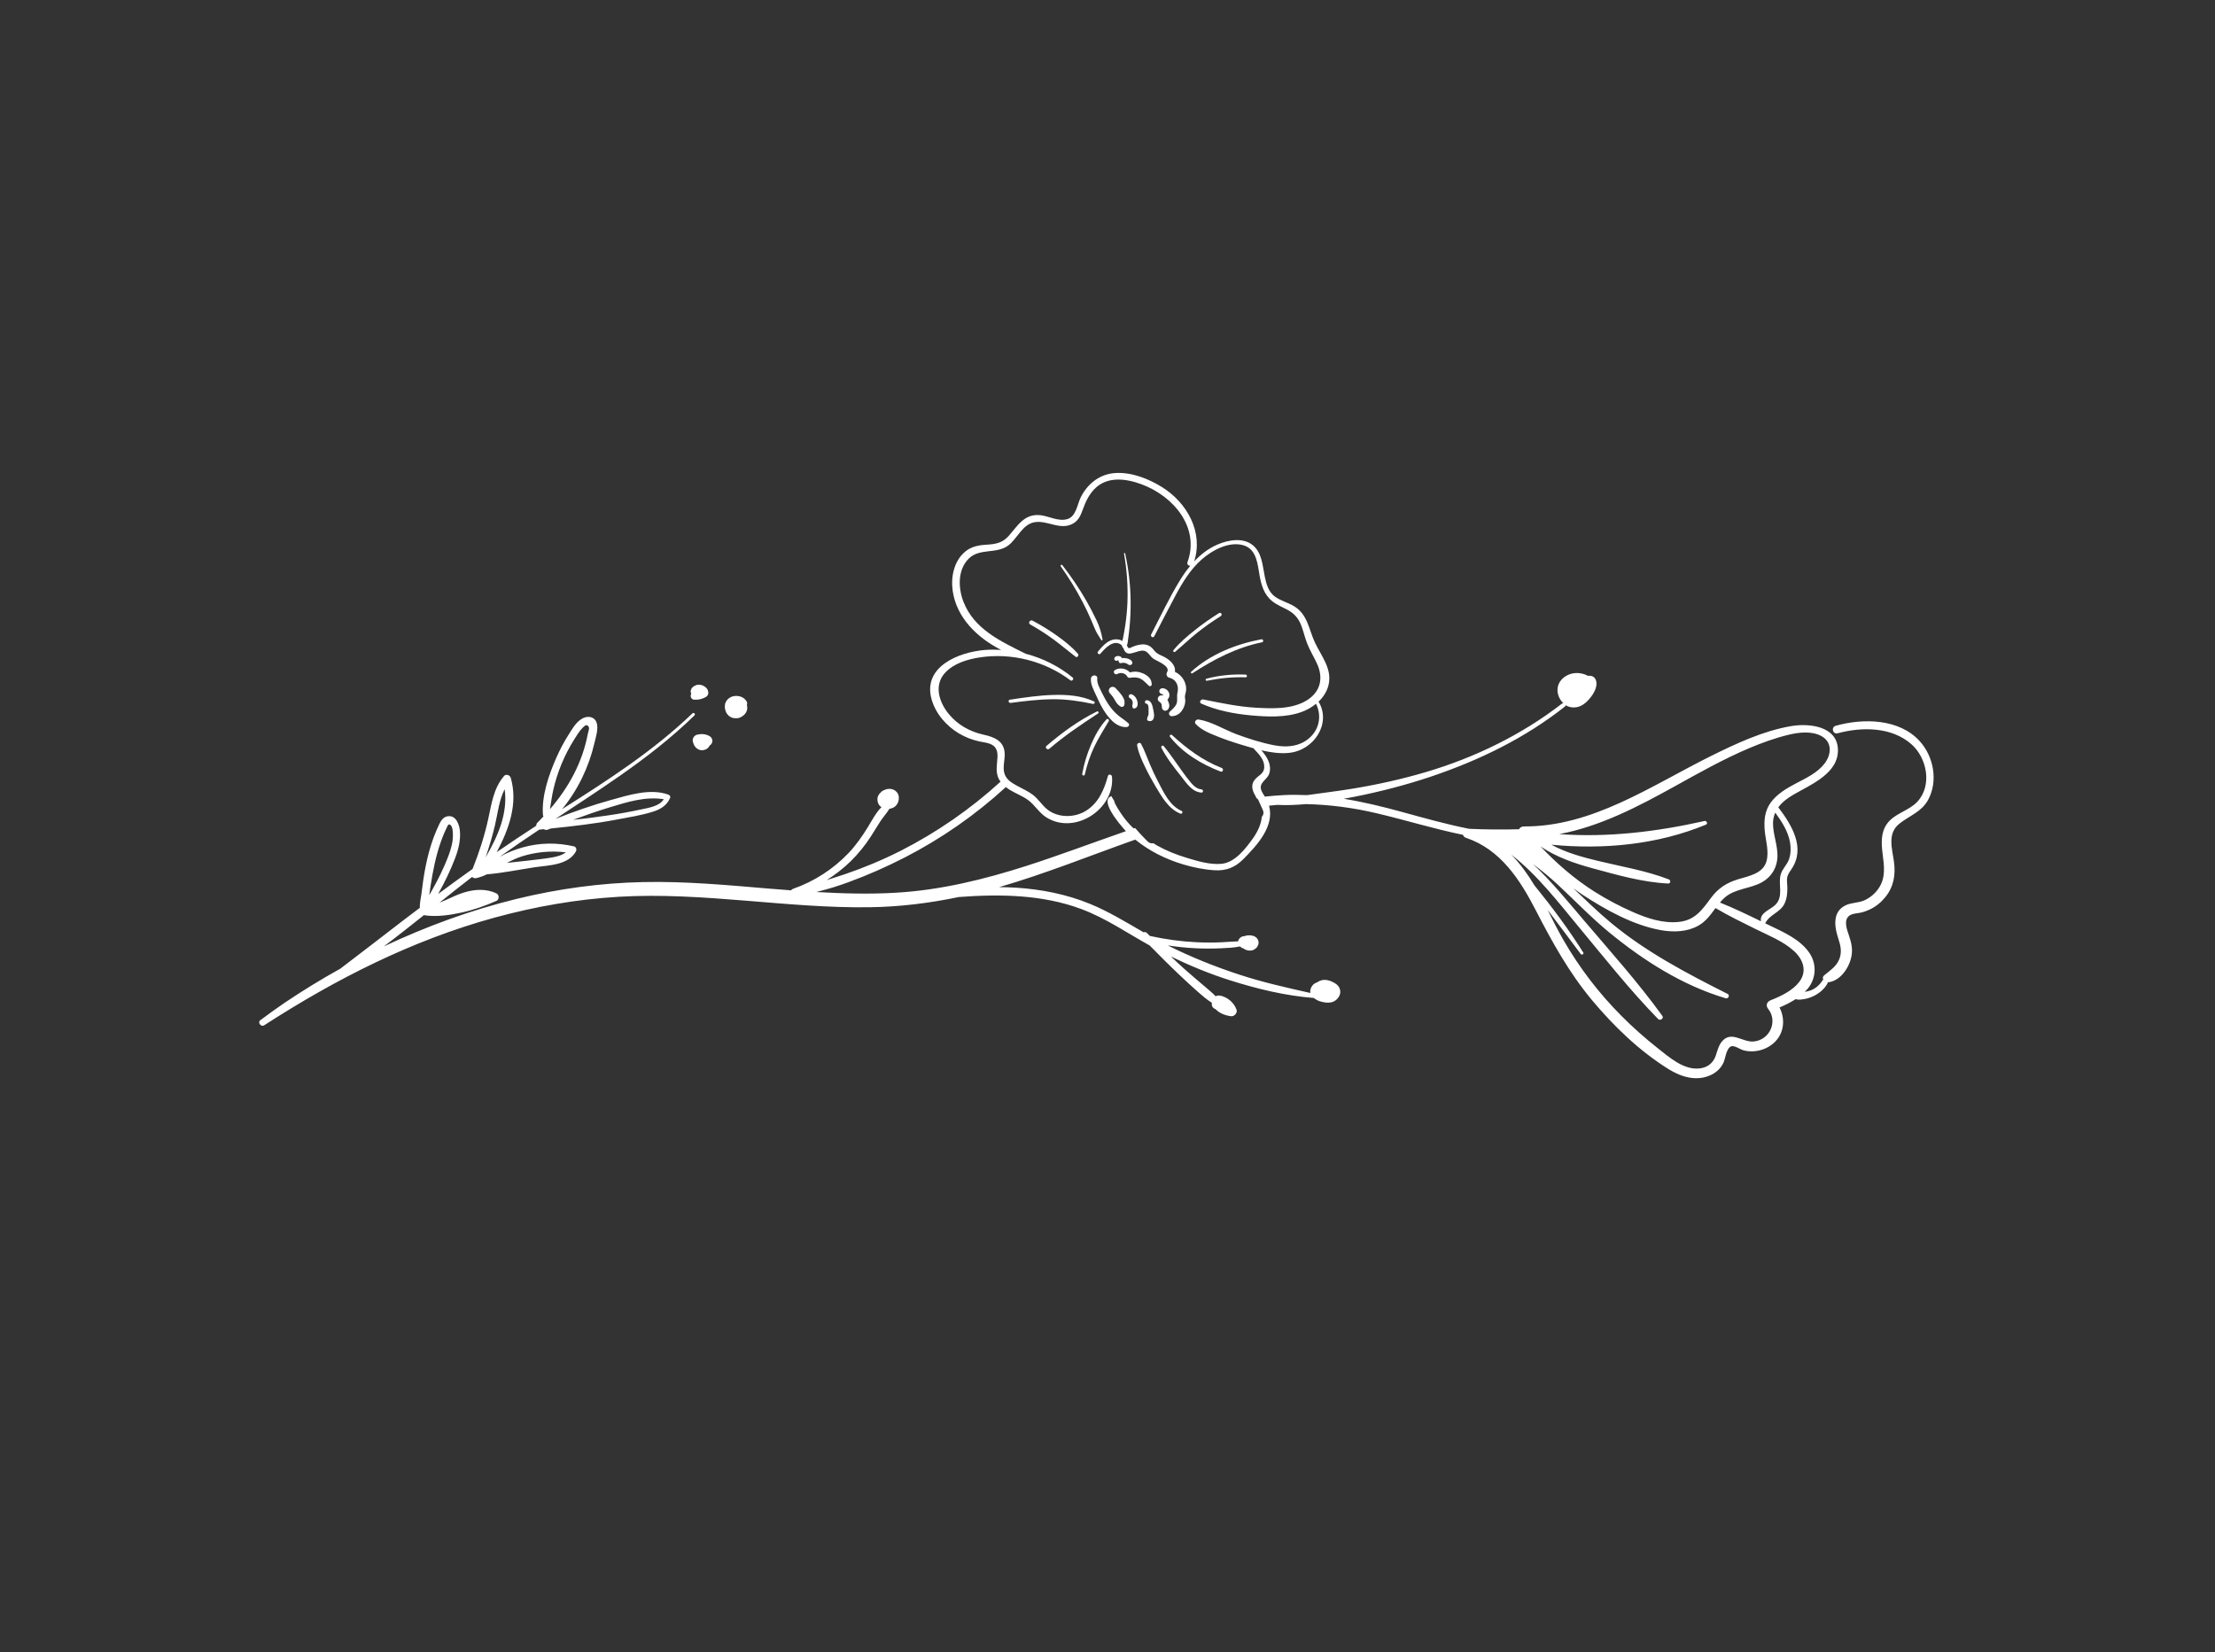 <svg width="256" height="191" viewBox="0 0 256 191" fill="none" xmlns="http://www.w3.org/2000/svg">
<rect x="0" y="0" width="256" height="191" fill="#333333" stroke="none"/>
<g clip-path="url(#clip0)">
<path fill-rule="evenodd" clip-rule="evenodd" d="M192.872 123.61C189.48 121.509 186.492 118.612 183.97 115.588C181.319 112.399 179.38 108.88 177.494 105.224C175.685 101.719 173.436 98.192 169.42 96.848C169.239 96.789 169.133 96.656 169.085 96.507C165.719 95.825 162.435 94.796 159.097 94.013C156.374 93.371 153.665 93.015 150.933 92.957C149.835 93.053 148.732 93.109 147.629 93.047C147.313 93.07 146.994 93.103 146.671 93.137C147.325 95.521 145.287 97.715 143.7 99.318C142.759 100.272 141.718 100.69 140.37 100.604C139.155 100.528 137.917 100.278 136.761 99.931C134.743 99.335 132.824 98.378 131.21 97.061C125.974 98.917 120.799 101.012 115.475 102.555C116.112 102.565 116.753 102.573 117.393 102.615C120.342 102.803 123.256 103.372 125.971 104.488C128.147 105.38 130.143 106.605 132.169 107.775C132.299 107.729 132.444 107.744 132.563 107.865C132.669 107.975 132.778 108.08 132.882 108.186C132.893 108.188 132.9 108.196 132.905 108.199C134.681 108.588 136.487 108.841 138.308 108.926C139.275 108.97 140.242 108.973 141.206 108.928C141.834 108.902 142.466 108.838 143.096 108.821C143.11 108.742 143.135 108.665 143.179 108.587C143.32 108.354 143.608 108.201 143.884 108.212C143.916 108.204 143.941 108.183 143.968 108.176C144.091 108.141 144.219 108.127 144.345 108.124C144.465 108.117 144.583 108.14 144.694 108.154C144.827 108.177 144.959 108.22 145.07 108.291C145.246 108.407 145.377 108.563 145.433 108.766C145.475 108.911 145.473 109.096 145.416 109.238C145.351 109.386 145.276 109.518 145.149 109.63C145.024 109.737 144.897 109.812 144.738 109.861C144.616 109.897 144.479 109.898 144.355 109.887C144.224 109.873 144.102 109.851 143.982 109.801C143.862 109.751 143.759 109.673 143.65 109.606C143.641 109.609 143.636 109.61 143.626 109.608C143.518 109.588 143.434 109.524 143.365 109.442C143.353 109.436 143.338 109.435 143.326 109.424C143.325 109.419 143.319 109.416 143.318 109.412C142.617 109.555 141.89 109.591 141.186 109.622C140.188 109.671 139.188 109.672 138.185 109.622C137.109 109.572 136.036 109.455 134.966 109.295C137.623 110.623 140.386 111.735 143.22 112.665C145.916 113.553 148.681 114.17 151.447 114.791C151.387 114.475 151.497 114.136 151.726 113.88C151.862 113.723 152.036 113.623 152.227 113.565C152.487 113.377 152.809 113.263 153.134 113.276C153.537 113.288 153.923 113.445 154.262 113.648C154.47 113.775 154.673 113.941 154.781 114.159C154.91 114.42 154.952 114.721 154.847 115.002C154.678 115.436 154.292 115.802 153.805 115.882C153.384 115.955 152.969 115.876 152.563 115.756C152.294 115.673 152.06 115.538 151.851 115.369C148.553 115.113 145.274 114.315 142.156 113.324C139.813 112.583 137.533 111.642 135.327 110.573C135.838 111.053 136.35 111.538 136.879 112.009C137.626 112.671 138.389 113.319 139.151 113.963C139.609 114.348 140.084 114.743 140.505 115.175C140.552 115.149 140.597 115.114 140.653 115.105C140.714 115.094 140.771 115.089 140.833 115.083C140.973 115.095 141.117 115.106 141.249 115.148C141.383 115.195 141.513 115.247 141.635 115.306C141.835 115.402 142.01 115.533 142.18 115.669C142.352 115.81 142.488 115.979 142.619 116.153C142.748 116.333 142.836 116.528 142.917 116.734C142.979 116.903 142.904 117.111 142.792 117.247C142.68 117.384 142.49 117.498 142.3 117.48C141.877 117.43 141.484 117.322 141.107 117.124C140.866 116.996 140.647 116.824 140.443 116.635C140.433 116.633 140.418 116.632 140.402 116.626C140.288 116.58 140.21 116.505 140.141 116.404C140.047 116.263 140.039 116.095 140.065 115.928C139.504 115.578 138.994 115.14 138.505 114.71C137.753 114.05 137.023 113.375 136.299 112.689C135.133 111.585 134.002 110.444 132.875 109.302C130.267 107.853 127.786 106.136 124.965 105.085C120.502 103.419 115.609 103.338 110.821 103.698C107.437 104.403 104.009 104.832 100.533 104.88C95.712 104.951 90.916 104.502 86.131 104.115C81.28 103.721 76.404 103.381 71.53 103.669C66.665 103.954 61.829 104.798 57.129 106.089C47.588 108.707 38.785 113.193 30.532 118.527C30.171 118.76 29.738 118.199 30.083 117.942C31.008 117.256 31.938 116.573 32.893 115.927C34.979 114.524 37.129 113.204 39.338 111.978C41.784 110.107 44.235 108.234 46.672 106.347C47.284 105.872 47.906 105.413 48.525 104.946C48.49 104.44 48.648 103.81 48.694 103.43C48.832 102.31 48.981 101.196 49.205 100.092C49.432 98.978 49.721 97.876 50.119 96.803C50.311 96.287 50.529 95.775 50.769 95.275C50.968 94.867 51.221 94.454 51.721 94.366C52.688 94.198 53.075 95.29 53.15 96.012C53.256 97.114 52.99 98.191 52.596 99.22C52.059 100.634 51.385 102.007 50.643 103.341C51.958 102.364 53.282 101.403 54.618 100.453C55.364 98.589 55.979 96.693 56.414 94.737C56.805 92.978 57.02 91.153 58.252 89.711C58.493 89.428 58.94 89.618 59.03 89.916C59.883 92.878 58.843 95.821 57.407 98.509C58.917 97.473 60.436 96.454 61.976 95.457C61.974 95.335 61.998 95.216 62.089 95.131C62.339 94.884 62.578 94.631 62.816 94.377C62.791 94.336 62.759 94.306 62.757 94.26C62.564 92.076 63.425 89.565 64.309 87.573C64.713 86.659 65.178 85.773 65.716 84.929C66.157 84.237 66.617 83.39 67.4 83.013C67.993 82.732 68.704 82.865 68.944 83.508C69.209 84.21 68.851 85.249 68.687 85.956C68.059 88.654 66.786 91.33 64.966 93.539C70.252 90.198 75.523 86.794 80.025 82.47C80.186 82.317 80.421 82.55 80.264 82.703C77.605 85.298 74.658 87.583 71.599 89.713C69.167 91.41 66.682 93.031 64.209 94.659C66.298 93.831 68.419 93.09 70.585 92.488C72.655 91.915 75.139 91.106 77.246 91.86C77.387 91.914 77.52 92.074 77.452 92.233C77.076 93.12 76.344 93.564 75.424 93.847C74.086 94.265 72.653 94.484 71.27 94.747C68.738 95.228 66.201 95.517 63.647 95.778C63.536 95.824 63.423 95.858 63.309 95.91C63.142 95.981 62.985 95.94 62.866 95.856C62.709 95.872 62.553 95.888 62.395 95.904C62.376 95.904 62.368 95.892 62.349 95.892C60.789 96.926 59.246 97.985 57.723 99.067C57.736 99.059 57.748 99.051 57.761 99.043C58.613 98.569 59.53 98.202 60.47 97.946C62.409 97.411 64.384 97.391 66.327 97.841C66.596 97.901 66.678 98.21 66.558 98.43C65.68 100.038 63.354 100.024 61.766 100.263C59.957 100.539 58.102 100.921 56.263 101.077C56.068 101.173 55.875 101.26 55.673 101.329C55.634 101.349 55.594 101.364 55.55 101.365C55.384 101.421 55.219 101.482 55.042 101.517C54.871 101.555 54.685 101.493 54.564 101.382C54.526 101.406 54.494 101.433 54.461 101.455C53.226 102.403 52.012 103.374 50.794 104.351C51.029 104.254 51.268 104.161 51.5 104.055C52.184 103.746 52.86 103.411 53.58 103.187C54.837 102.795 56.193 102.7 57.391 103.29C57.709 103.451 57.719 103.991 57.372 104.145C56.075 104.712 54.733 105.191 53.345 105.493C51.976 105.791 50.514 106.008 49.119 105.816C49.078 105.807 49.045 105.792 49.008 105.782C47.473 107.009 45.927 108.233 44.356 109.412C49.291 107.08 54.442 105.198 59.732 103.909C64.517 102.743 69.425 102.07 74.342 101.97C79.218 101.866 84.074 102.32 88.918 102.729C89.756 102.801 90.596 102.864 91.436 102.926C91.481 102.853 91.548 102.789 91.647 102.755C94.078 101.907 96.277 100.49 98.038 98.65C98.922 97.724 99.643 96.693 100.307 95.61C100.763 94.863 101.229 93.962 101.878 93.303C101.843 93.279 101.8 93.266 101.769 93.236C101.53 93.046 101.427 92.751 101.408 92.463C101.386 92.124 101.554 91.803 101.812 91.587C101.812 91.587 101.811 91.583 101.816 91.582C101.929 91.449 102.075 91.37 102.236 91.315C102.236 91.315 102.236 91.315 102.241 91.314C102.512 91.189 102.816 91.155 103.108 91.233C103.376 91.307 103.625 91.485 103.759 91.725C103.905 91.995 103.91 92.286 103.843 92.582C103.788 92.827 103.633 93.083 103.433 93.242C103.246 93.388 103.026 93.463 102.796 93.501C102.479 94.006 102.068 94.464 101.736 94.967C101.369 95.527 101.033 96.107 100.667 96.671C100.001 97.707 99.22 98.673 98.337 99.547C97.488 100.379 96.544 101.107 95.54 101.747C96.248 101.517 96.958 101.296 97.663 101.057C99.874 100.302 102.037 99.399 104.117 98.342C108.307 96.207 112.181 93.519 115.636 90.364C115.524 90.209 115.423 90.04 115.352 89.855C115.059 89.098 115.247 88.315 115.284 87.531C115.321 86.767 115.107 86.207 114.316 85.953C113.949 85.833 113.558 85.79 113.182 85.71C112.356 85.53 111.561 85.221 110.839 84.793C109.353 83.907 108.12 82.48 107.662 80.816C106.631 77.087 110.763 75.381 113.858 75.136C114.48 75.088 115.091 75.095 115.705 75.129C112.899 73.711 110.539 71.369 110.106 68.292C109.886 66.719 110.235 64.889 111.529 63.789C112.216 63.206 113.036 63.032 113.915 62.976C115.038 62.906 115.832 62.805 116.606 61.926C117.641 60.745 118.406 59.368 120.229 59.556C121.242 59.664 122.335 60.324 123.367 60.007C124.383 59.7 124.514 58.265 124.921 57.459C125.725 55.883 127.133 54.774 128.973 54.679C130.817 54.583 132.762 55.354 134.277 56.294C137.207 58.11 139.097 61.51 138.019 64.902C138.777 64.097 139.653 63.409 140.687 62.961C141.94 62.418 143.655 62.1 144.79 63.023C145.858 63.892 145.924 65.414 146.176 66.649C146.35 67.516 146.604 68.429 147.362 68.979C148.035 69.461 148.875 69.661 149.579 70.092C151.146 71.048 151.269 72.778 151.976 74.285C152.728 75.88 154.024 77.366 153.529 79.256C153.344 79.973 152.93 80.597 152.395 81.109C153.89 83.598 151.91 86.758 148.937 87.039C147.902 87.135 146.829 86.98 145.777 86.735C146.436 87.475 146.988 88.37 146.712 89.383C146.543 89.992 145.797 90.341 145.718 90.899C145.662 91.281 145.922 91.692 146.183 92.089C146.897 92.018 147.613 91.956 148.335 91.916C149.254 91.868 150.165 91.88 151.067 91.918C152.804 91.669 154.548 91.466 156.281 91.181C159.144 90.711 161.982 90.086 164.765 89.263C170.441 87.589 175.874 84.948 180.531 81.335C180.579 81.295 180.632 81.291 180.686 81.291C180.251 80.882 179.99 80.291 180.009 79.706C180.033 78.855 180.663 78.196 181.468 77.927C182.143 77.701 182.932 77.795 183.551 78.139C183.56 78.137 183.568 78.13 183.577 78.128C183.966 78.082 184.287 78.233 184.437 78.596C184.554 78.888 184.527 79.206 184.441 79.506C184.294 80.044 183.938 80.53 183.56 80.946C183.211 81.326 182.754 81.658 182.226 81.753C181.801 81.827 181.373 81.775 181.005 81.551C180.987 81.541 180.974 81.526 180.957 81.516C180.955 81.568 180.935 81.625 180.874 81.674C176.245 85.336 170.941 87.907 165.337 89.794C162.454 90.76 159.499 91.523 156.516 92.113C156.111 92.192 155.705 92.265 155.3 92.339C157.573 92.706 159.818 93.255 162.071 93.873C164.628 94.575 167.196 95.298 169.799 95.813C171.718 95.901 173.638 95.914 175.563 95.864C175.658 95.679 175.842 95.538 176.12 95.539C184.04 95.59 190.876 90.811 197.693 87.424C200.607 85.978 203.773 84.487 207.016 83.94C209.136 83.582 212.327 83.954 212.419 86.626C212.512 89.402 209.308 90.685 207.287 91.859C206.588 92.261 205.962 92.74 205.53 93.33C207.068 95.35 208.722 98.026 207.047 100.482C206.78 100.875 206.551 101.187 206.531 101.669C206.522 101.983 206.571 102.292 206.576 102.602C206.583 103.233 206.522 103.881 206.248 104.459C205.775 105.466 204.536 105.721 204.05 106.679C204.038 106.705 204.015 106.711 204 106.729C204.178 106.816 204.361 106.903 204.539 106.99C206.181 107.78 208.002 108.578 209.075 110.092C209.982 111.369 209.942 113.051 208.937 114.29C208.828 114.421 208.696 114.535 208.575 114.655C208.812 114.628 209.071 114.572 209.302 114.481C209.843 114.265 210.307 113.86 210.609 113.374C210.643 113.318 210.688 113.283 210.735 113.257C210.641 113.096 210.645 112.897 210.844 112.739C211.511 112.193 212.205 111.749 212.552 110.94C212.912 110.103 212.74 109.34 212.469 108.516C212.035 107.218 211.727 105.431 213.286 104.666C213.971 104.328 214.768 104.392 215.471 104.083C216.129 103.79 216.701 103.311 217.104 102.723C217.993 101.447 217.748 100.05 217.575 98.625C217.431 97.472 217.369 96.237 218.096 95.228C218.97 94.012 220.602 93.752 221.596 92.681C223.351 90.795 222.708 87.619 220.92 86.04C218.654 84.033 215.217 84.001 212.39 84.769C211.81 84.924 211.597 84.057 212.171 83.899C215.389 82.999 219.504 83.087 221.86 85.666C223.49 87.451 224.025 90.295 222.838 92.477C222.089 93.845 220.717 94.285 219.543 95.204C218.08 96.346 218.698 98.126 218.9 99.647C219.095 101.137 218.873 102.523 217.876 103.737C217.395 104.326 216.784 104.824 216.085 105.146C215.762 105.298 215.422 105.422 215.071 105.501C214.665 105.593 214.184 105.582 213.82 105.801C212.982 106.31 213.484 107.51 213.712 108.203C213.962 108.942 214.127 109.656 214.002 110.438C213.792 111.756 212.782 113.365 211.313 113.555C211.289 113.556 211.268 113.552 211.244 113.554C211.243 113.606 211.232 113.66 211.202 113.715C210.835 114.35 210.266 114.824 209.602 115.152C209.267 115.311 208.903 115.436 208.538 115.495C208.209 115.545 207.846 115.617 207.539 115.501C206.951 115.88 206.317 116.191 205.67 116.467C206.349 117.788 206.225 119.447 205.045 120.537C204.444 121.094 203.647 121.437 202.829 121.52C202.378 121.567 201.917 121.537 201.48 121.411C201.113 121.31 200.417 120.791 200.043 120.975C199.495 121.24 199.411 122.418 199.168 122.904C198.859 123.52 198.349 123.992 197.715 124.284C196.063 125.045 194.316 124.502 192.872 123.61ZM63.562 93.543C65.74 91.012 67.324 88.117 67.941 84.813C67.974 84.635 68.137 84.235 68.056 84.067C67.842 83.606 67.535 83.938 67.325 84.147C66.954 84.514 66.665 85.016 66.385 85.454C65.802 86.375 65.3 87.347 64.889 88.347C64.492 89.311 64.176 90.301 63.947 91.312C63.777 92.049 63.683 92.8 63.562 93.543ZM66.233 94.773C67.58 94.641 68.926 94.463 70.257 94.265C71.55 94.077 72.833 93.844 74.115 93.568C74.958 93.389 76.242 93.198 76.716 92.39C74.588 92.056 72.531 92.702 70.488 93.325C69.052 93.761 67.639 94.254 66.233 94.773ZM56.129 99.109C57.555 96.655 58.712 94.022 58.327 91.231C57.672 92.505 57.527 94.042 57.208 95.392C56.914 96.646 56.542 97.882 56.129 99.109ZM60.982 99.493C61.909 99.378 62.847 99.288 63.773 99.13C64.348 99.028 64.95 98.882 65.399 98.533C63.704 98.331 61.947 98.481 60.321 98.999C59.711 99.194 59.139 99.461 58.584 99.757C59.387 99.668 60.191 99.588 60.982 99.493ZM49.61 103.483C50.239 102.395 50.833 101.287 51.334 100.137C51.681 99.346 52.016 98.544 52.21 97.707C52.3 97.307 52.354 96.902 52.344 96.493C52.342 96.215 52.33 95.487 52.003 95.333C51.803 95.237 51.763 95.427 51.669 95.597C51.558 95.813 51.459 96.041 51.359 96.264C51.203 96.634 51.058 97.006 50.928 97.379C50.648 98.185 50.421 99.012 50.236 99.847C50.045 100.697 49.897 101.561 49.762 102.42C49.705 102.775 49.658 103.131 49.61 103.483ZM145.435 92.49C145.366 92.351 145.263 92.273 145.147 92.218C145.165 92.213 145.185 92.213 145.203 92.208C144.837 91.588 144.49 90.906 144.946 90.239C145.365 89.614 146.119 89.528 146.117 88.627C146.117 87.796 145.471 87.147 144.933 86.579C144.912 86.556 144.922 86.535 144.911 86.513C144.356 86.361 143.811 86.191 143.288 86.035C142.37 85.756 141.461 85.442 140.57 85.081C139.708 84.736 138.863 84.382 138.212 83.715C137.965 83.471 138.231 83.13 138.545 83.178C140.062 83.429 141.466 84.336 142.888 84.87C144.309 85.4 145.784 85.869 147.276 86.159C148.86 86.464 150.517 86.264 151.64 85.009C152.565 83.974 152.694 82.53 152.098 81.363C151.605 81.766 151.032 82.089 150.433 82.306C148.596 82.971 146.497 82.872 144.591 82.7C142.603 82.516 140.66 82.141 138.838 81.339C138.542 81.206 138.781 80.801 139.059 80.859C141.088 81.264 143.115 81.702 145.193 81.817C147.083 81.922 149.317 82.001 150.998 80.984C152.644 79.984 152.971 78.377 152.221 76.734C151.871 75.963 151.417 75.242 151.101 74.453C150.829 73.781 150.676 73.073 150.427 72.395C150.112 71.53 149.625 70.935 148.802 70.496C148.206 70.178 147.57 69.923 147.041 69.504C146.113 68.765 145.788 67.686 145.586 66.575C145.354 65.302 145.264 63.531 143.768 63.053C142.078 62.521 140.085 63.612 138.869 64.692C137.572 65.84 136.668 67.328 135.872 68.817C135.029 70.388 134.224 71.979 133.402 73.559C133.282 73.797 132.921 73.586 133.043 73.352C134.134 71.251 135.148 69.079 136.391 67.058C136.74 66.489 137.128 65.938 137.559 65.419C137.349 65.4 137.157 65.237 137.245 64.988C138.697 60.988 135.635 57.368 131.968 55.997C130.18 55.328 127.983 55.008 126.501 56.524C125.849 57.193 125.462 58.017 125.155 58.873C124.937 59.48 124.7 60.087 124.125 60.459C122.63 61.42 121.111 60.113 119.575 60.367C118.162 60.605 117.577 62.276 116.526 63.06C115.157 64.075 113.236 63.341 111.985 64.557C110.662 65.848 110.74 67.962 111.339 69.529C112.564 72.728 115.632 74.123 118.538 75.572C120.528 76.096 122.391 77.024 123.978 78.329C124.162 78.476 123.904 78.791 123.717 78.649C120.797 76.444 116.911 75.425 113.207 76.003C111.785 76.224 110.239 76.689 109.237 77.767C107.902 79.207 108.538 81.176 109.637 82.519C110.654 83.768 112.062 84.575 113.663 84.928C114.932 85.203 116.054 85.666 116.117 87.1C116.151 87.875 115.854 88.71 116.102 89.464C116.319 90.131 116.958 90.518 117.551 90.841C118.174 91.184 118.831 91.467 119.393 91.897C120.023 92.385 120.426 93.077 121.038 93.57C122.267 94.558 124.176 94.564 125.517 93.726C126.996 92.802 127.607 91.274 128.048 89.714C128.125 89.435 128.496 89.535 128.519 89.78C128.862 93.508 124.24 96.582 120.922 94.486C120.07 93.95 119.604 93.048 118.795 92.468C118.163 92.013 117.416 91.739 116.755 91.339C116.577 91.232 116.41 91.114 116.252 90.988C112.752 94.196 108.814 96.943 104.568 99.126C102.455 100.21 100.278 101.173 98.045 101.99C96.923 102.4 95.799 102.758 94.636 103.041C94.544 103.064 94.445 103.094 94.348 103.119C97.427 103.297 100.513 103.384 103.598 103.198C108.736 102.896 113.743 101.664 118.632 100.099C122.464 98.866 126.281 97.423 130.13 96.087C129.143 95.013 127.114 92.494 128.447 92.035C128.543 92.224 128.659 92.393 128.771 92.567C128.787 92.922 129.505 93.95 129.615 94.116C129.973 94.649 130.387 95.149 130.843 95.605C130.902 95.666 130.978 95.713 131.041 95.772C131.092 95.76 131.141 95.743 131.191 95.725C131.651 96.256 132.126 96.769 132.627 97.266C132.842 97.481 133.087 97.523 133.315 97.48C133.453 97.563 133.575 97.66 133.717 97.738C134.795 98.34 135.935 98.799 137.122 99.156C138.385 99.541 139.827 99.981 141.168 99.861C142.738 99.721 143.971 98.088 144.815 96.908C145.337 96.173 145.754 95.308 145.835 94.428C146.023 94.225 146.099 93.928 145.934 93.601C145.754 93.236 145.615 92.855 145.435 92.49ZM205.177 93.943C205.017 94.314 204.918 94.716 204.916 95.174C204.917 96.477 205.468 97.717 205.431 99.024C205.396 100.279 204.759 101.374 203.62 102.001C202.292 102.736 200.571 102.721 199.388 103.717C199.162 103.906 198.968 104.12 198.783 104.337C200.399 104.982 201.961 105.741 203.523 106.5C203.347 105.529 204.572 105.183 205.151 104.636C206.199 103.645 205.474 102.256 205.808 101.082C205.992 100.436 206.547 99.966 206.767 99.33C206.983 98.695 206.995 98.007 206.881 97.361C206.653 96.087 205.932 94.985 205.177 93.943ZM192.795 102.138C189.842 101.994 186.923 101.152 184.096 100.386C181.96 99.809 179.864 99.077 178.049 97.853C179.921 99.827 181.953 101.6 184.303 103.09C185.747 104.001 187.259 104.796 188.832 105.481C190.436 106.177 192.222 106.762 194.02 106.578C195.886 106.392 196.72 105.191 197.732 103.822C198.556 102.699 199.523 102.064 200.872 101.649C202.105 101.273 203.733 101 204.149 99.606C204.496 98.448 204.054 97.138 203.957 95.978C203.864 94.868 203.952 93.765 204.629 92.811C205.358 91.792 206.481 91.137 207.579 90.558C208.762 89.93 209.981 89.383 210.835 88.318C211.681 87.26 211.807 85.765 210.466 85.069C209.365 84.492 207.917 84.653 206.74 84.935C205.175 85.31 203.647 85.865 202.174 86.486C199.185 87.752 196.358 89.351 193.528 90.918C189.324 93.25 184.939 95.538 180.211 96.426C185.827 96.835 191.455 96.155 196.996 94.911C197.245 94.853 197.421 95.225 197.17 95.33C191.537 97.659 185.329 98.23 179.3 97.651C180.968 98.558 182.846 99.082 184.709 99.528C187.435 100.183 190.256 100.653 192.875 101.66C193.123 101.753 193.096 102.152 192.795 102.138ZM196.481 123.509C197.388 123.39 198.013 122.869 198.3 122.032C198.492 121.478 198.619 120.88 199.004 120.41C200.076 119.107 201.376 120.493 202.645 120.4C204.551 120.26 205.509 118.056 204.353 116.624C204.048 116.243 204.197 115.809 204.649 115.629C205.825 115.163 207.151 114.541 207.935 113.527C208.919 112.26 208.389 110.873 207.296 109.902C206.042 108.778 204.361 108.125 202.855 107.376C201.306 106.609 199.756 105.857 198.271 104.975C197.706 105.736 197.175 106.516 196.277 107.016C194.95 107.751 193.373 107.785 191.921 107.522C188.695 106.932 185.557 105.163 182.872 103.413C182.521 103.18 182.179 102.926 181.83 102.684C183.264 104.041 184.677 105.427 186.205 106.695C190.286 110.077 194.933 112.513 199.676 114.902C199.961 115.048 199.75 115.488 199.451 115.403C194.465 113.929 189.942 111.036 186.002 107.803C183.892 106.069 182.018 104.109 180.029 102.254C179.119 101.407 178.161 100.624 177.168 99.878C179.318 101.89 181.185 104.191 183.083 106.423C186.158 110.034 189.359 113.605 192.13 117.443C192.332 117.723 191.871 118.042 191.64 117.803C188.38 114.465 185.471 110.774 182.497 107.194C180.068 104.269 177.701 101.164 174.666 98.794C175.703 99.855 176.584 101.087 177.34 102.346C179.362 104.834 181.282 107.405 182.988 110.115C183.103 110.298 182.813 110.447 182.688 110.28C181.42 108.574 180.148 106.874 178.865 105.186C179.451 106.351 180.032 107.517 180.682 108.646C181.596 110.243 182.621 111.779 183.737 113.245C185.996 116.212 188.662 118.859 191.608 121.186C192.918 122.22 194.629 123.749 196.481 123.509Z" fill="white"/>
<path d="M181.837 80.77C181.818 80.77 181.794 80.772 181.774 80.772C181.76 80.771 181.692 80.755 181.679 80.763C181.717 80.739 181.787 80.783 181.684 80.762C181.658 80.754 181.627 80.748 181.595 80.737C181.583 80.73 181.569 80.729 181.557 80.723C181.539 80.709 181.433 80.655 181.417 80.65C181.41 80.642 181.37 80.619 181.357 80.608C181.352 80.605 181.363 80.611 181.351 80.6C181.302 80.561 181.256 80.515 181.215 80.469C181.195 80.446 181.173 80.418 181.153 80.395C181.237 80.497 181.149 80.382 181.133 80.357C181.103 80.313 181.077 80.268 181.054 80.217C181.037 80.188 181.025 80.158 181.012 80.128C181.067 80.247 181.023 80.149 181.011 80.124C180.99 80.058 180.974 79.996 180.959 79.934C180.955 79.902 180.948 79.871 180.944 79.839C180.943 79.834 180.943 79.834 180.943 79.834C180.942 79.83 180.943 79.834 180.942 79.83C180.94 79.764 180.935 79.704 180.942 79.636C180.945 79.607 180.946 79.574 180.947 79.54C180.952 79.539 180.947 79.54 180.952 79.539C180.951 79.535 180.952 79.539 180.954 79.529C180.973 79.468 180.987 79.408 181.01 79.345C181.027 79.313 181.047 79.279 181.064 79.247C181.085 79.213 181.111 79.183 181.132 79.149C181.139 79.138 181.139 79.138 181.138 79.134C181.147 79.132 181.142 79.133 181.154 79.12C181.209 79.069 181.259 79.014 181.319 78.961C181.331 78.953 181.43 78.881 181.347 78.939C181.368 78.925 181.389 78.91 181.411 78.9C181.485 78.848 181.565 78.814 181.646 78.77C181.66 78.766 181.655 78.767 181.659 78.762C181.668 78.76 181.663 78.761 181.677 78.757C181.726 78.74 181.777 78.727 181.826 78.71C181.9 78.692 181.978 78.672 182.053 78.663C182.062 78.66 182.115 78.656 182.124 78.654C182.167 78.648 182.21 78.647 182.249 78.646C182.341 78.642 182.435 78.647 182.525 78.657C182.534 78.655 182.586 78.665 182.6 78.662C182.636 78.672 182.672 78.677 182.708 78.687C182.79 78.704 182.874 78.725 182.955 78.757C182.96 78.755 183.08 78.806 183.002 78.769C183.046 78.79 183.097 78.815 183.141 78.837C183.22 78.879 183.291 78.927 183.361 78.975C183.364 78.984 183.362 78.98 183.365 78.989C183.361 79.032 183.361 79.07 183.362 79.112C183.359 79.122 183.362 79.112 183.359 79.122C183.352 79.171 183.34 79.221 183.327 79.267C183.313 79.308 183.295 79.351 183.282 79.397C183.278 79.402 183.26 79.445 183.251 79.466C183.219 79.535 183.182 79.601 183.141 79.668C183.099 79.735 183.057 79.802 183.01 79.866C182.981 79.907 182.952 79.947 182.923 79.987C182.916 79.998 182.868 80.058 182.851 80.086C182.722 80.236 182.584 80.365 182.443 80.5C182.433 80.502 182.426 80.513 182.414 80.521C182.385 80.543 182.352 80.565 182.323 80.587C182.28 80.612 182.238 80.636 182.195 80.661C182.183 80.669 182.099 80.704 182.082 80.713C182.009 80.736 181.926 80.772 181.852 80.771C181.848 80.772 181.847 80.768 181.837 80.77Z" fill="white"/>
<path d="M136.803 81.799C136.917 81.554 136.983 81.292 136.988 81.021C136.995 80.835 136.932 80.644 136.949 80.46C136.967 80.3 137.03 80.142 137.058 79.984C137.231 79.02 136.669 78.067 135.792 77.664C135.908 76.865 135.154 76.215 134.425 75.879C134.127 75.742 133.817 75.612 133.575 75.39C133.383 75.207 133.247 74.977 133.034 74.808C132.648 74.495 132.171 74.44 131.681 74.531C131.42 74.577 131.178 74.662 130.933 74.757C130.817 74.8 130.617 74.935 130.497 74.923C130.338 74.911 130.344 74.801 130.271 74.664C130.262 74.647 130.249 74.636 130.235 74.621C130.35 74.379 130.352 74.077 130.389 73.817C130.454 73.376 130.509 72.937 130.55 72.498C130.644 71.516 130.68 70.534 130.673 69.554C130.658 67.674 130.441 65.803 130.038 63.969C130.018 63.889 129.895 63.925 129.909 64.002C130.237 65.864 130.375 67.751 130.304 69.642C130.27 70.534 130.181 71.42 130.052 72.302C129.981 72.778 129.897 73.257 129.802 73.734C129.775 73.858 129.738 73.981 129.706 74.107C129.603 74.048 129.508 73.978 129.374 73.95C128.278 73.706 127.49 74.585 126.886 75.346C126.758 75.515 127.047 75.734 127.182 75.573C127.705 74.955 128.71 73.853 129.593 74.551C129.63 74.579 129.65 74.621 129.68 74.661C129.694 74.719 129.705 74.782 129.739 74.84C129.757 74.873 129.792 74.874 129.816 74.891C129.9 75.092 129.964 75.307 130.155 75.443C130.44 75.645 130.762 75.531 131.076 75.443C131.441 75.341 131.866 75.15 132.249 75.237C132.684 75.336 132.917 75.857 133.255 76.112C133.672 76.432 135.33 76.973 134.882 77.714C134.741 77.947 134.856 78.268 135.132 78.34C135.982 78.555 136.271 79.318 136.086 80.092C135.987 80.494 136.12 80.909 135.998 81.294C135.875 81.679 135.502 81.999 135.204 82.268C135.005 82.445 135.143 82.802 135.415 82.796C136.084 82.778 136.536 82.386 136.803 81.799Z" fill="white"/>
<path d="M130.42 83.613C130.047 83.273 129.612 83.019 129.229 82.695C128.821 82.354 128.471 81.952 128.171 81.517C127.868 81.07 127.599 80.599 127.369 80.114C127.134 79.607 126.751 78.995 126.816 78.422C126.868 77.97 126.151 77.966 126.092 78.411C126.014 79.072 126.389 79.728 126.648 80.31C126.901 80.869 127.154 81.429 127.471 81.953C128.033 82.888 128.964 84.126 130.218 84.051C130.435 84.039 130.598 83.776 130.42 83.613Z" fill="white"/>
<path d="M133.112 79.131C133.109 78.83 133.03 78.572 132.825 78.34C132.641 78.131 132.38 77.966 132.122 77.851C131.661 77.651 131.093 77.563 130.601 77.739C130.172 77.275 129.44 77.12 128.866 77.457C128.569 77.631 128.829 78.085 129.133 77.914C129.507 77.697 130.032 77.806 130.26 78.169L130.243 78.102C130.273 78.279 130.412 78.385 130.6 78.357C131.017 78.29 131.418 78.274 131.801 78.456C131.995 78.549 132.151 78.665 132.295 78.813C132.451 78.967 132.623 79.108 132.765 79.266C132.88 79.393 133.115 79.296 133.112 79.131Z" fill="white"/>
<path d="M133.112 83.318C133.263 83.238 133.335 83.078 133.364 82.924C133.418 82.633 133.352 82.352 133.295 82.069C133.207 81.642 133.115 80.967 132.54 80.947C132.427 80.947 132.329 81.042 132.323 81.152C132.318 81.267 132.417 81.35 132.527 81.361C132.536 81.358 132.562 81.366 132.574 81.372C132.591 81.382 132.603 81.393 132.631 81.424C132.616 81.404 132.64 81.441 132.646 81.448C132.655 81.465 132.665 81.482 132.674 81.498C132.695 81.545 132.692 81.531 132.705 81.585C132.757 81.751 132.744 81.933 132.745 82.132C132.744 82.245 132.749 82.362 132.748 82.471C132.744 82.514 132.74 82.558 132.736 82.601C132.732 82.659 132.748 82.57 132.738 82.606C132.728 82.627 132.729 82.65 132.725 82.67C132.715 82.691 132.709 82.707 132.705 82.727C132.697 82.753 132.669 82.797 132.709 82.726C132.675 82.782 132.643 82.832 132.624 82.889C132.602 82.937 132.6 82.989 132.602 83.036C132.533 83.148 132.574 83.274 132.694 83.324C132.726 83.335 132.751 83.338 132.782 83.345C132.797 83.346 132.813 83.351 132.828 83.352C132.854 83.36 132.885 83.366 132.919 83.367C132.987 83.364 133.051 83.348 133.112 83.318Z" fill="white"/>
<path d="M130.873 81.03C130.863 80.991 130.863 81.014 130.873 81.03V81.03Z" fill="white"/>
<path d="M131.401 81.714C131.454 81.635 131.48 81.506 131.487 81.414C131.494 81.271 131.469 81.112 131.425 80.977C131.331 80.68 131.125 80.406 130.83 80.277C130.714 80.226 130.557 80.242 130.486 80.364C130.426 80.478 130.447 80.638 130.57 80.701C130.598 80.713 130.626 80.729 130.65 80.747C130.656 80.75 130.672 80.756 130.679 80.763C130.68 80.768 130.679 80.763 130.68 80.768C130.704 80.785 130.729 80.807 130.748 80.826C130.756 80.838 130.769 80.849 130.776 80.857C130.778 80.866 130.776 80.857 130.777 80.861C130.795 80.876 130.857 80.987 130.861 81.001C130.867 81.009 130.868 81.032 130.88 81.038C130.875 81.04 130.874 81.035 130.873 81.031C130.884 81.056 130.892 81.087 130.899 81.114C130.905 81.141 130.913 81.172 130.915 81.199L130.917 81.204C130.914 81.195 130.92 81.217 130.918 81.227C130.915 81.256 130.913 81.285 130.911 81.319C130.908 81.362 130.907 81.32 130.916 81.298C130.909 81.31 130.909 81.329 130.908 81.343C130.903 81.363 130.899 81.388 130.896 81.412C130.893 81.422 130.89 81.428 130.891 81.432C130.883 81.477 130.864 81.519 130.862 81.567C130.86 81.638 130.886 81.703 130.898 81.77C130.902 81.826 130.954 81.874 131.003 81.895C131.067 81.917 131.114 81.909 131.176 81.885C131.264 81.848 131.349 81.798 131.401 81.714Z" fill="white"/>
<path d="M129.751 76.631L129.745 76.627C129.74 76.629 129.74 76.629 129.74 76.629C129.779 76.624 129.783 76.623 129.751 76.631Z" fill="white"/>
<path d="M130.6 76.884C130.742 76.886 130.864 76.77 130.873 76.631C130.881 76.332 130.473 76.166 130.224 76.106C130.1 76.08 129.969 76.061 129.839 76.07C129.791 76.073 129.74 76.081 129.688 76.089C129.64 76.016 129.588 75.945 129.505 75.904C129.297 75.796 129.035 75.801 128.859 75.972C128.765 76.067 128.753 76.23 128.855 76.327C128.95 76.412 129.103 76.421 129.207 76.329C129.202 76.33 129.199 76.335 129.199 76.335C129.199 76.335 129.207 76.329 129.211 76.327C129.217 76.331 129.211 76.327 129.217 76.331C129.222 76.329 129.227 76.333 129.238 76.335C129.243 76.338 129.249 76.341 129.256 76.349C129.261 76.353 129.267 76.356 129.268 76.36C129.274 76.364 129.274 76.364 129.275 76.368C129.253 76.534 129.397 76.715 129.585 76.649C129.599 76.645 129.612 76.642 129.626 76.638C129.581 76.635 129.533 76.638 129.489 76.635C129.573 76.661 129.657 76.645 129.745 76.627C129.756 76.629 129.769 76.626 129.779 76.624C129.808 76.626 129.837 76.623 129.861 76.622C129.891 76.624 129.92 76.626 129.946 76.629C129.961 76.63 129.975 76.631 129.99 76.632C129.95 76.628 129.945 76.624 129.975 76.631C130.033 76.645 130.084 76.655 130.138 76.675C130.148 76.677 130.158 76.679 130.17 76.686C130.19 76.69 130.22 76.711 130.237 76.721C130.259 76.729 130.276 76.739 130.293 76.749C130.306 76.76 130.385 76.806 130.316 76.762C130.374 76.799 130.409 76.843 130.478 76.863C130.516 76.877 130.56 76.88 130.6 76.884Z" fill="white"/>
<path d="M134.741 82.153C134.749 82.146 134.756 82.154 134.76 82.153L134.768 82.146C135.006 82.082 135.123 81.868 135.144 81.622C135.156 81.44 135.094 81.29 135.034 81.126C135.021 81.096 134.998 81.041 134.993 81.023C134.982 80.997 134.97 80.972 134.955 80.948C134.946 80.931 134.932 80.916 134.917 80.896C135.044 80.76 135.138 80.59 135.156 80.411C135.195 79.966 134.802 79.565 134.346 79.557C134.161 79.557 133.98 79.711 133.983 79.899C133.987 80.087 134.127 80.236 134.323 80.243C134.334 80.245 134.328 80.242 134.334 80.245C134.338 80.244 134.334 80.245 134.344 80.247C134.398 80.266 134.31 80.246 134.344 80.247C134.354 80.249 134.355 80.253 134.361 80.257C134.379 80.271 134.393 80.287 134.411 80.301C134.361 80.257 134.399 80.29 134.416 80.319C134.42 80.317 134.415 80.314 134.416 80.319C134.421 80.322 134.419 80.332 134.42 80.336C134.422 80.345 134.424 80.35 134.42 80.355C134.421 80.36 134.421 80.36 134.418 80.365C134.414 80.371 134.41 80.372 134.402 80.379C134.397 80.38 134.401 80.374 134.392 80.381C134.389 80.387 134.394 80.385 134.389 80.387C134.38 80.389 134.371 80.391 134.357 80.395C134.352 80.396 134.361 80.394 134.347 80.393C134.342 80.394 134.347 80.393 134.342 80.394C134.137 80.356 133.933 80.435 133.845 80.627C133.76 80.814 133.826 81.038 134.009 81.143C134.014 81.147 134.055 81.174 134.073 81.184C134.109 81.212 134.137 81.248 134.17 81.282C134.17 81.282 134.17 81.282 134.172 81.286C134.186 81.306 134.195 81.323 134.21 81.343C134.22 81.364 134.232 81.389 134.242 81.41C134.242 81.41 134.242 81.41 134.243 81.415C134.248 81.437 134.254 81.459 134.26 81.481C134.257 81.491 134.257 81.491 134.258 81.496C134.265 81.541 134.271 81.625 134.278 81.67C134.276 81.68 134.278 81.689 134.279 81.694C134.282 81.745 134.285 81.796 134.297 81.845C134.331 81.978 134.399 82.074 134.522 82.137C134.508 82.118 134.487 82.094 134.471 82.07C134.536 82.153 134.624 82.192 134.731 82.151L134.648 82.172C134.682 82.173 134.712 82.156 134.741 82.153Z" fill="white"/>
<path d="M135.023 81.105C135.03 81.113 135.031 81.117 135.034 81.126C135.045 81.152 135.047 81.161 135.023 81.105Z" fill="white"/>
<path d="M129.968 81.216C129.967 81.131 129.966 81.032 129.945 80.948C129.921 80.855 129.867 80.755 129.825 80.667C129.764 80.54 129.693 80.431 129.606 80.32C129.389 80.04 129.171 79.774 128.914 79.527C128.752 79.37 128.45 79.351 128.284 79.525C128.11 79.706 128.106 79.962 128.274 80.141C128.367 80.241 128.452 80.347 128.537 80.453C128.544 80.46 128.551 80.468 128.552 80.473C128.572 80.496 128.589 80.525 128.611 80.552C128.655 80.612 128.696 80.677 128.737 80.742C128.806 80.862 128.871 80.982 128.949 81.1C128.986 81.152 129.02 81.209 129.059 81.266C129.114 81.351 129.179 81.415 129.254 81.481C129.391 81.597 129.53 81.761 129.732 81.71C129.966 81.651 129.977 81.407 129.968 81.216Z" fill="white"/>
<path d="M127.429 73.934C127.286 73.116 127.082 72.441 126.721 71.686C126.351 70.911 125.955 70.152 125.529 69.409C124.706 67.983 123.784 66.624 122.774 65.325C122.696 65.227 122.514 65.358 122.589 65.462C123.533 66.791 124.39 68.18 125.139 69.625C125.508 70.335 125.85 71.056 126.163 71.794C126.327 72.173 126.473 72.561 126.65 72.936C126.827 73.307 127.072 73.642 127.283 73.995C127.327 74.073 127.445 74.02 127.429 73.934Z" fill="white"/>
<path d="M124.584 75.58C123.871 74.764 123.016 74.096 122.13 73.465C121.244 72.833 120.311 72.266 119.342 71.75C119.05 71.597 118.778 72.028 119.068 72.192C120.01 72.719 120.918 73.302 121.786 73.939C122.647 74.571 123.457 75.269 124.308 75.919C124.518 76.073 124.735 75.754 124.584 75.58Z" fill="white"/>
<path d="M126.443 81.088C124.974 80.405 123.33 80.29 121.713 80.338C120.038 80.387 118.374 80.636 116.715 80.888C116.465 80.923 116.561 81.286 116.808 81.257C118.404 81.049 120.009 80.853 121.619 80.834C123.209 80.816 124.769 81.042 126.316 81.375C126.48 81.409 126.619 81.167 126.443 81.088Z" fill="white"/>
<path d="M121.283 86.555C123.043 85.04 124.963 83.755 126.905 82.478C127.053 82.384 126.931 82.174 126.775 82.251C124.655 83.285 122.73 84.709 120.951 86.228C120.723 86.427 121.054 86.749 121.283 86.555Z" fill="white"/>
<path d="M125.376 89.542C125.624 88.436 125.985 87.349 126.476 86.315C126.96 85.291 127.575 84.344 128.148 83.364C128.239 83.204 128.016 83.015 127.882 83.162C127.101 84.01 126.531 85.06 126.087 86.106C125.622 87.186 125.286 88.314 125.077 89.461C125.042 89.65 125.332 89.737 125.376 89.542Z" fill="white"/>
<path d="M135.827 75.342C136.673 74.634 137.47 73.867 138.334 73.172C139.216 72.469 140.135 71.818 141.093 71.223C141.32 71.08 141.121 70.734 140.893 70.876C139.936 71.471 139.01 72.115 138.133 72.817C137.238 73.524 136.357 74.27 135.632 75.15C135.52 75.287 135.686 75.463 135.827 75.342Z" fill="white"/>
<path d="M145.863 74.247C146.09 74.199 146.001 73.863 145.777 73.905C142.844 74.459 139.877 75.64 137.668 77.659C137.573 77.745 137.692 77.908 137.806 77.837C140.309 76.211 142.905 74.859 145.863 74.247Z" fill="white"/>
<path d="M143.965 77.986C142.438 77.927 140.917 78.064 139.436 78.46C139.281 78.504 139.338 78.731 139.495 78.696C140.963 78.402 142.465 78.246 143.957 78.3C144.164 78.309 144.173 77.995 143.965 77.986Z" fill="white"/>
<path d="M141.204 88.782C139.002 87.921 137.164 86.547 135.456 84.975C135.309 84.838 135.111 85.038 135.231 85.188C136.698 87.042 138.852 88.35 141.079 89.196C141.343 89.295 141.464 88.882 141.204 88.782Z" fill="white"/>
<path d="M138.861 91.255C138.332 91.209 137.941 90.836 137.621 90.458C137.254 90.027 136.924 89.567 136.593 89.107C135.9 88.154 135.249 87.156 134.499 86.25C134.373 86.098 134.142 86.288 134.227 86.451C134.822 87.613 135.661 88.677 136.474 89.699C137.082 90.466 137.744 91.546 138.847 91.627C139.095 91.645 139.101 91.28 138.861 91.255Z" fill="white"/>
<path d="M136.577 93.751C135.201 93.168 134.496 91.608 133.856 90.382C133.497 89.693 133.163 88.989 132.866 88.27C132.543 87.511 132.275 86.72 131.884 85.997C131.748 85.748 131.382 85.92 131.426 86.174C131.575 87.019 131.936 87.815 132.306 88.586C132.687 89.382 133.108 90.164 133.562 90.923C134.276 92.112 135.052 93.526 136.435 94.061C136.619 94.133 136.757 93.829 136.577 93.751Z" fill="white"/>
<path d="M81.259 80.725C81.369 80.678 81.479 80.632 81.585 80.567C81.666 80.523 81.738 80.458 81.785 80.375C81.839 80.296 81.864 80.204 81.865 80.11C81.853 79.966 81.843 79.827 81.762 79.701C81.712 79.62 81.654 79.544 81.585 79.482C81.445 79.352 81.279 79.256 81.09 79.2C80.911 79.151 80.691 79.126 80.51 79.186C80.336 79.248 80.179 79.321 80.045 79.449C79.903 79.584 79.821 79.779 79.824 79.967C79.823 80.038 79.853 80.102 79.895 80.152C79.853 80.257 79.826 80.363 79.829 80.471C79.831 80.692 79.998 80.872 80.231 80.885C80.328 80.884 80.423 80.893 80.524 80.886C80.659 80.881 80.795 80.86 80.925 80.832C81.04 80.804 81.147 80.767 81.259 80.725Z" fill="white"/>
<path d="M85.643 82.893C85.757 82.84 85.858 82.758 85.952 82.683C86.053 82.601 86.136 82.504 86.201 82.394C86.244 82.312 86.294 82.224 86.318 82.142C86.345 82.055 86.352 81.968 86.364 81.88C86.376 81.755 86.357 81.618 86.316 81.496C86.319 81.486 86.327 81.479 86.33 81.474C86.364 81.338 86.363 81.177 86.28 81.061C86.164 80.892 86.039 80.763 85.86 80.653C85.732 80.571 85.581 80.51 85.427 80.483C85.078 80.415 84.7 80.444 84.385 80.627C84.091 80.796 83.857 81.086 83.798 81.412C83.763 81.605 83.756 81.772 83.8 81.964C83.831 82.107 83.876 82.247 83.938 82.378C83.984 82.465 84.048 82.543 84.106 82.619C84.147 82.665 84.187 82.707 84.231 82.748C84.314 82.807 84.388 82.868 84.482 82.911C84.548 82.942 84.62 82.975 84.694 82.995C84.736 83.008 84.785 83.01 84.831 83.017C84.998 83.041 85.116 83.044 85.299 83.017C85.416 82.997 85.534 82.944 85.643 82.893Z" fill="white"/>
<path d="M84.781 83.011C84.832 83.022 84.887 83.027 84.943 83.037C84.908 83.031 84.871 83.021 84.831 83.017C84.816 83.016 84.801 83.015 84.781 83.011Z" fill="white"/>
<path d="M81.605 86.618C81.68 86.585 81.774 86.514 81.817 86.471C81.864 86.426 81.921 86.359 81.955 86.304C81.974 86.28 81.998 86.222 82.02 86.174C82.033 86.166 82.051 86.161 82.064 86.153C82.135 86.107 82.193 86.046 82.238 85.973C82.319 85.83 82.363 85.654 82.312 85.492C82.266 85.329 82.168 85.193 82.019 85.103C81.905 85.037 81.775 84.985 81.647 84.942C81.519 84.898 81.383 84.881 81.248 84.867C81.022 84.844 80.797 84.882 80.58 84.927C80.487 84.945 80.404 84.985 80.336 85.045C80.26 85.092 80.203 85.154 80.159 85.231C80.071 85.385 80.032 85.56 80.075 85.734C80.089 85.787 80.107 85.839 80.124 85.887C80.161 85.995 80.198 86.104 80.256 86.198C80.299 86.272 80.354 86.338 80.409 86.4C80.424 86.42 80.443 86.439 80.461 86.453C80.518 86.505 80.592 86.566 80.665 86.605C80.731 86.635 80.798 86.666 80.868 86.691C80.878 86.693 80.894 86.698 80.91 86.704C80.987 86.722 81.074 86.738 81.156 86.731C81.338 86.719 81.443 86.692 81.605 86.618Z" fill="white"/>
</g>
<defs>
<clipPath id="clip0">
<rect width="139.158" height="228.961" fill="white" transform="translate(222.038) rotate(75.874)"/>
</clipPath>
</defs>
</svg>
